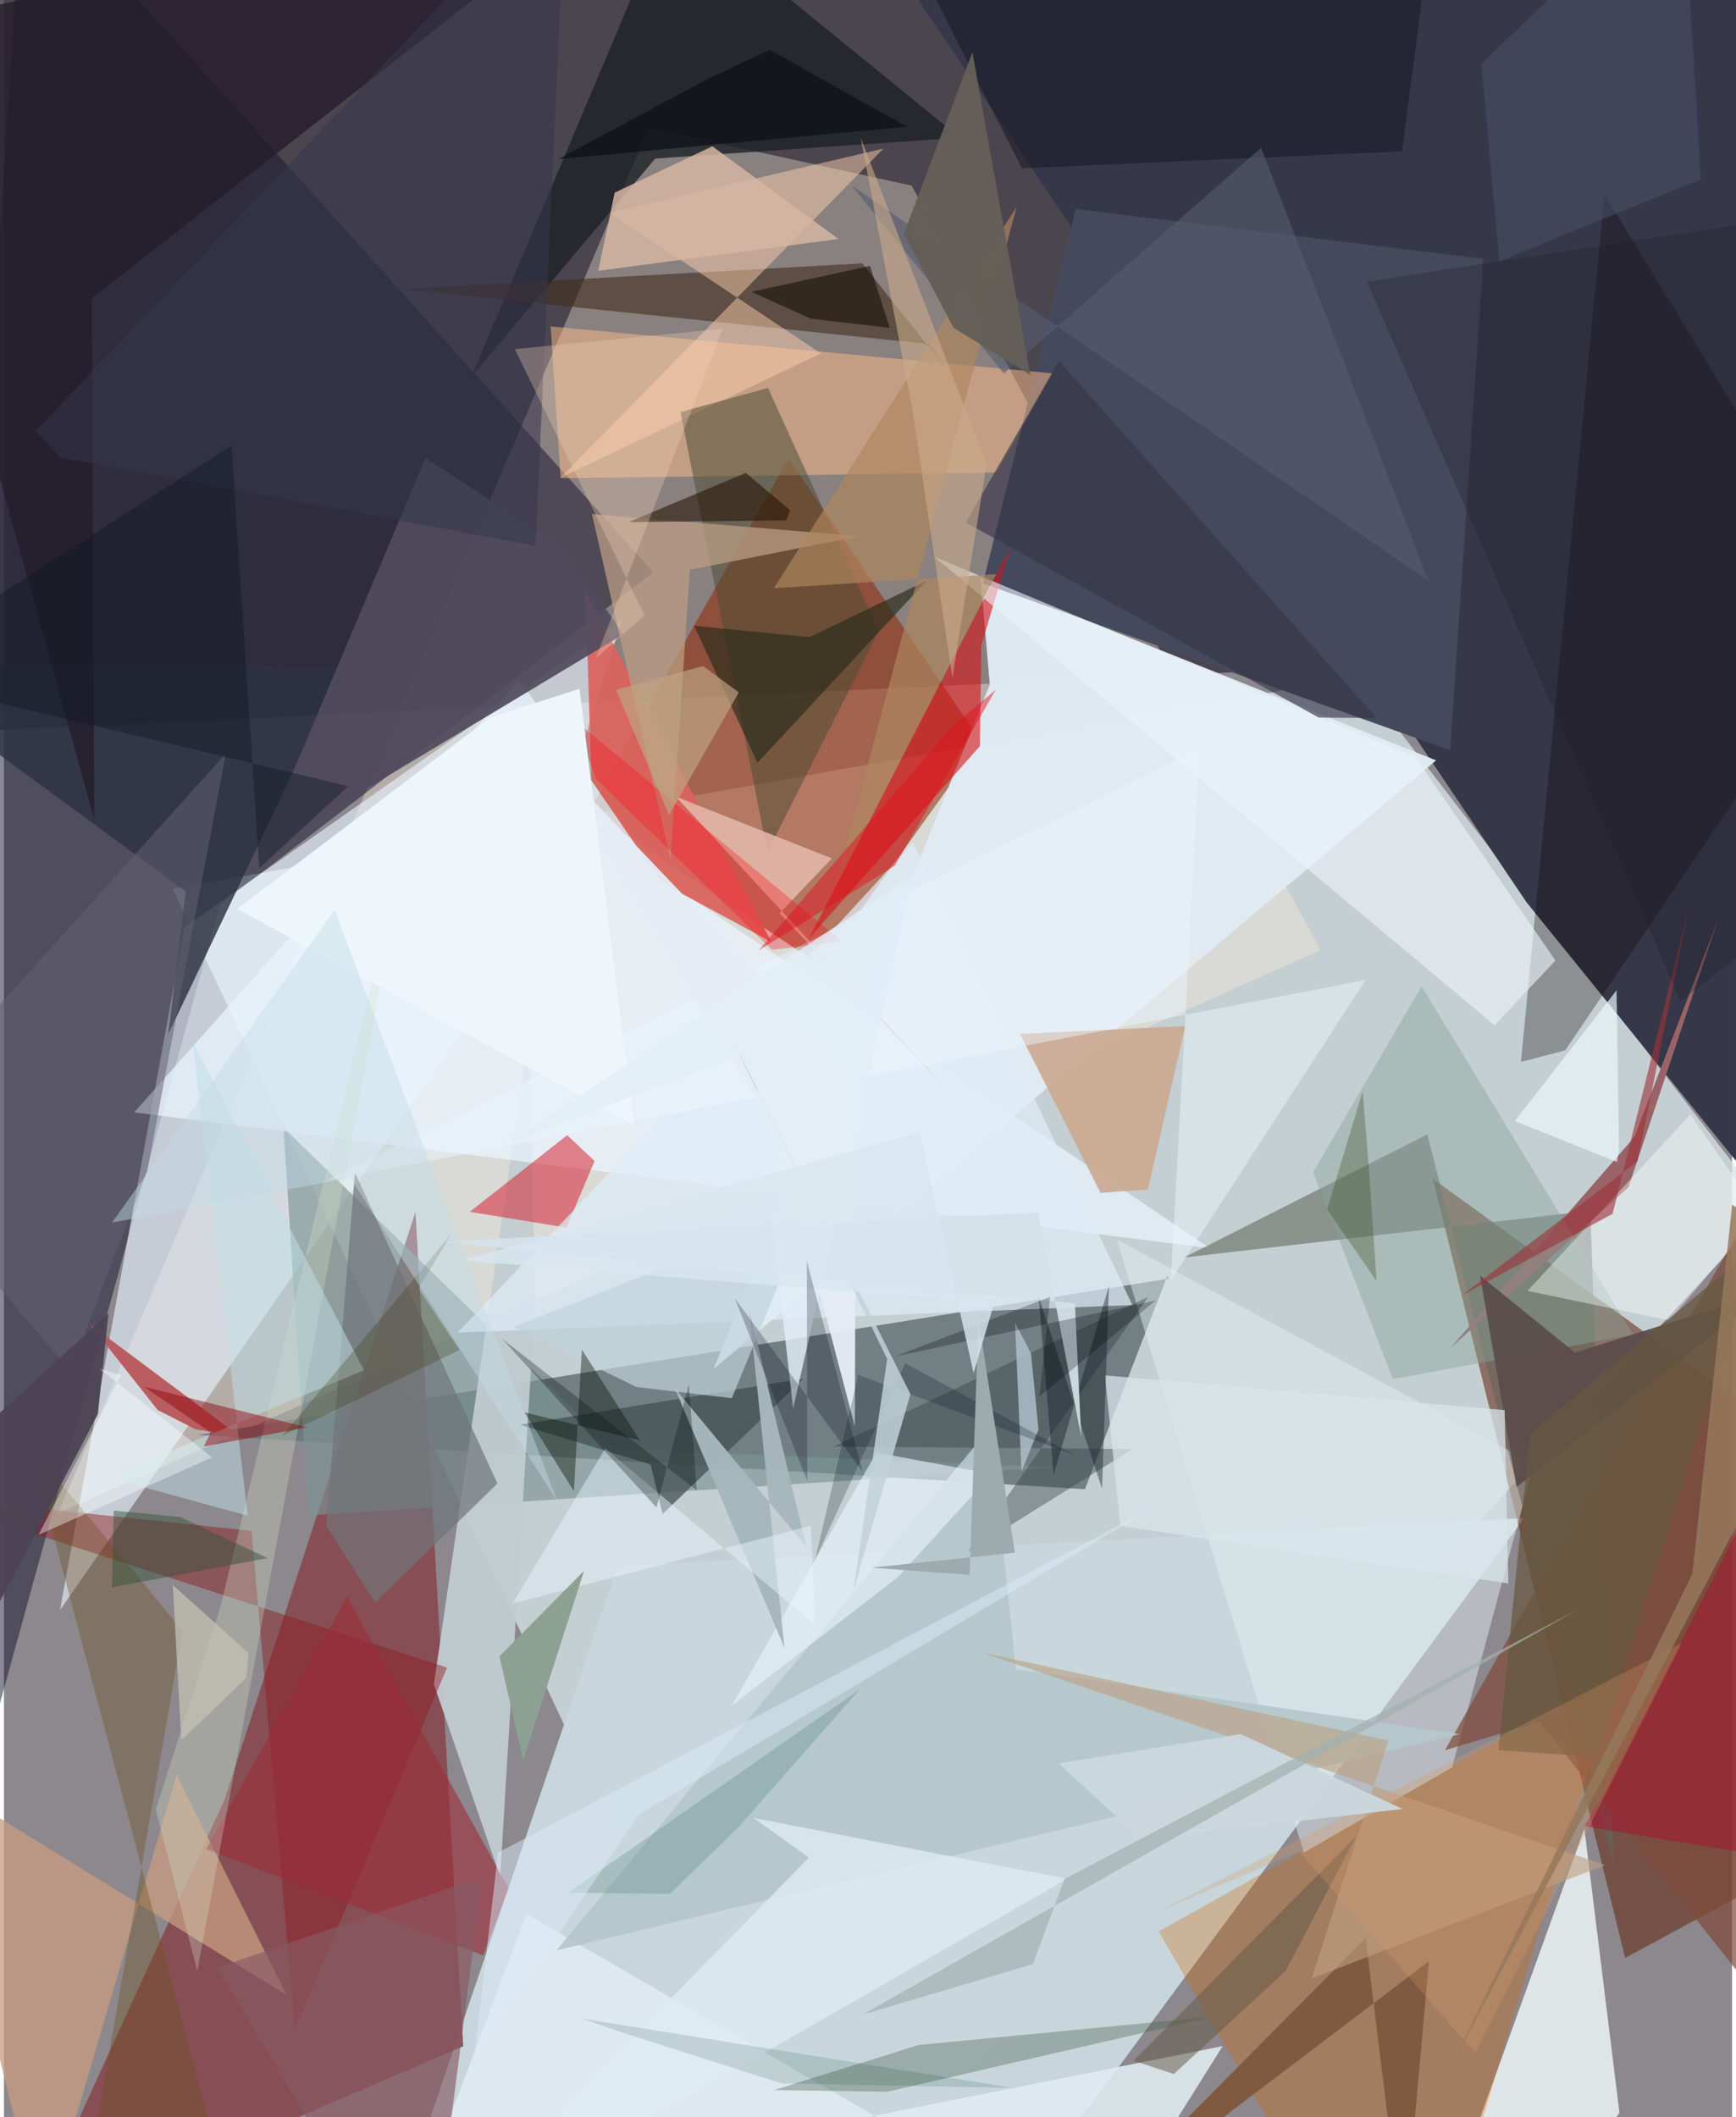 <svg xmlns="http://www.w3.org/2000/svg" width="228" height="278" viewBox="0 0 836 1024"><path fill="#8d888d" d="M0 0h836v1024H0z"/><path fill="#d6e3e6" fill-opacity=".761" d="M81.683 429.839L388.825 1086l464.813-501.187-198.68-257.312z"/><path fill="#39333d" fill-opacity=".78" d="M827.532-62L898 310.918l-960 45V-62z"/><path fill="#fff2e0" fill-opacity=".345" d="M636.821 459.585L26.13 731.962 311.87 61.851l127.25 27.938z"/><path fill="#363748" fill-opacity=".992" d="M872.18 603.781L883.5-62 440.275-3.073l296.348 439.55z"/><path fill="#c6d6db" fill-opacity=".992" d="M195.006 1057.441l101.995-299.993 438.484-23.229-224.166 303.272z"/><path fill="#12122b" fill-opacity=".498" d="M9.373-62l304.802 338.796-209.725 160.77L-62 1041.97z"/><path fill="#6a777c" fill-opacity=".914" d="M93.88 694.02l429.066 26.26L562.9 616.877l.514 1.534z"/><path fill="#932500" fill-opacity=".533" d="M379.574 221.773l93.21 136.984-77.637 108.325-111.952-74.997z"/><path fill="#652b17" fill-opacity=".58" d="M898 719.952l-5.935 168.76L784.3 946.98l-93.059-376.888z"/><path fill="#88484f" fill-opacity=".898" d="M222.198 989.705l-211.343 90.731 95.77-209.83 92.447-284.423z"/><path fill="#e9f5ff" fill-opacity=".62" d="M27.133 778.677l60.223-330.232 211.558-148.54-50.936 161.675z"/><path fill="#e2eaf2" fill-opacity=".973" d="M472.503 279.626l220.334 88.127-349.573 294.45 133.668-331.016z"/><path fill="#eff7f7" fill-opacity=".831" d="M764.547 884.481L691.907 1086l50.365-7.719 39.257-56.464z"/><path fill="#45495e" d="M699.62 362.824l16.102-237.63-197.206-24.092-44.925 181.045z"/><path fill="#d76500" fill-opacity=".302" d="M646.834 1086h50.1l82.986-275.958-221.3 124.16z"/><path fill="#7c9594" fill-opacity=".655" d="M147.252 732.91l-12.024-187.52 159.7 155.345 213.916 8.927z"/><path fill="#fbbe8c" fill-opacity=".498" d="M507.246 180.557l-26.978 48.018-210.986 2.679-4.801-73.369z"/><path fill="#c2ccd0" fill-opacity=".937" d="M207.987 814.635l32.067 93.133 16.841-277.53-2.569-132.57z"/><path fill="#eaf4fd" fill-opacity=".725" d="M317.31 424.12l266.148 179.63-520.463-65.732 186.162-209.382z"/><path fill="#1d2025" fill-opacity=".788" d="M322.96-46.976L462.494 66.602 315.029 76.704 226.155 182.14z"/><path fill="#e2eff1" fill-opacity=".49" d="M538.377 599.516l90.499 296.51 71.682-41.152 39.601-146.81z"/><path fill="#62655a" fill-opacity=".576" d="M767.425 585.601l11.423 316.517-90.267-353.45-117.666 59.538z"/><path fill="#e0ebf1" fill-opacity=".878" d="M589.58 989.642l-390.28 77.852L252.772 925.7 529.118 1086z"/><path fill="#412c1a" fill-opacity=".592" d="M448.252 166.493l7.496 11.812-40.535-50.937-223.026 12.433z"/><path fill="#ffd1af" fill-opacity=".486" d="M425.478 71.858l-156.105 159.1 125.871-60.031-102.231-68.046z"/><path fill="#2e3141" fill-opacity=".82" d="M164.078 322.37L-62 321.085 87.937 431.173l-8.468 69.074z"/><path fill="#da635c" fill-opacity=".933" d="M281.31 286.164l90.026 169.495-53.457-28.853-33.637-49.394z"/><path fill="#4d4e35" fill-opacity=".533" d="M423.218 305.358l-53.884 106.788-42.052-212.837 42.337-11.646z"/><path fill="#d71117" fill-opacity=".596" d="M472.786 312.363l14.072-47.457-97.424 188.919 82.702-92.915z"/><path fill="#0c0605" fill-opacity=".306" d="M774.276 93.869l-40.398 419.75 21.391-5.595L898 297.114z"/><path fill="#7e4c3c" fill-opacity=".718" d="M742.857 832.795L898 1028.433 857.315 563.35 697.08 846.57z"/><path fill="#b4c8cc" fill-opacity=".937" d="M704.266 838.714l-214.743-31.432-12.284-116.925L267.21 943.365z"/><path fill="#8b1a1d" fill-opacity=".451" d="M214.343 806.56L-42.83 723.19l162.592 17.25 21.013 240.986z"/><path fill="#d62734" fill-opacity=".549" d="M272.06 593.742l-46.74-7.62 47.155-37.059 13.273 12.468z"/><path fill="#c79b82" fill-opacity=".765" d="M-35.732 858.606l172.471 106.317L83.52 858.496l-64.989 220.8z"/><path fill="#b95b5f" fill-opacity=".973" d="M41.573 640.473l72.692 54.31-21.645-3.505-18.298-9.323z"/><path fill="#caaa91" fill-opacity=".914" d="M553.4 575.274l-22.905 1.704-38.93-76.921 79.922-3.78z"/><path fill="#241e2a" fill-opacity=".792" d="M43.66 396.266L42.605 144.22 305.954-62-62 14.605z"/><path fill="#deecf6" fill-opacity=".714" d="M545.876 631.171L219.463 644.54l80.035-84.344 140.363-152.649z"/><path fill="#514c5d" fill-opacity=".922" d="M203.96 221.53l-80.85 191.394 176.656-106.209-30.006-42.5z"/><path fill="#bb9b82" fill-opacity=".753" d="M284.477 248.64l129.217 10.688-81.85 16.265-9.4 139.967z"/><path fill="#9a6367" d="M785.888 574.232l-86.303 77.921 89.117-102.14 40.573-105.462z"/><path fill="#435153" fill-opacity=".753" d="M312.794 708.3l-63.099-19.213 137.165-22.34-68.224 65.516z"/><path fill="#ebf4fa" fill-opacity=".62" d="M450.034 269.279l232.961 97.106 67.565 98.202-29.426 31.293z"/><path fill="#87a69b" fill-opacity=".431" d="M633.286 566.98l52.529-90.022 102.262 168.576-116.177 21.52z"/><path fill="#445f48" fill-opacity=".353" d="M585.402 975.31l-158.122 36.387-54.795-.786 70.043-21.824z"/><path fill="#7f5941" fill-opacity=".988" d="M520.862 1076.42l137.866-139.002L677.048 1086l12.319-137.415z"/><path fill="#6f5222" fill-opacity=".38" d="M12.443 699.144l73.925 89.563L34.775 1086h80.289z"/><path fill="#15141f" fill-opacity=".494" d="M419.429-62l73.029 143.416 183.9-8.233 9.808-75.05z"/><path fill="#344648" fill-opacity=".424" d="M466.532 750.45l79.45-49.587-144.558-1.23 152.12-72.355z"/><path fill="#d5b6a2" fill-opacity=".847" d="M287.487 130.968l7.972-37.791 47.257-22.428 60.981 44.845z"/><path fill="#e8f4fd" fill-opacity=".624" d="M432.52 762.725l-80.387 62.165 69.937-122.336 55.896 10.396z"/><path fill="#5a4c4b" fill-opacity=".925" d="M852.894 625.098l-121.122 94.106L714.12 616.99l45.847 37.203z"/><path fill="#2b2b1b" fill-opacity=".663" d="M364.532 368.963l-30.6-66.305 55.822 5.517 56.555-27.285z"/><path fill="#ae875f" fill-opacity=".671" d="M480.044 277.68l-77.91 151.332 87.827-329.105-117.513 184.59z"/><path fill="#fbfefe" fill-opacity=".404" d="M849.402 586.927L815.824 539l-78.777 85.365 68.757 14.292z"/><path fill="#707478" fill-opacity=".698" d="M169.825 567.124l68.912 150.41-59.13 57.585-23.747-37.068z"/><path fill="#9c2c38" fill-opacity=".596" d="M97.843 894.263l68.058-122.09 78.183 141.041-12.254 32.555z"/><path fill="#dfebf4" fill-opacity=".769" d="M389.461 898.387L205.614 1086l308.694-177.24-151.768-29.519z"/><path fill="#bca081" fill-opacity=".616" d="M774.582 902.082l-141.994 54.847 37.171-115.06-196.851-42.702z"/><path fill="#d4e3c7" fill-opacity=".306" d="M73.446 875.184l31.366-98.32 91.497-377.312-102.775 553.83z"/><path fill="#bedfe6" fill-opacity=".514" d="M91.398 504.002l26.491 229.076-67.799-18.55 124.071-51.8z"/><path fill="#e3b8aa" fill-opacity=".863" d="M400.535 415.182l-75.54-29.892L456.12 526.803l-80.87-85.093z"/><path fill="#adbfc6" fill-opacity=".851" d="M492.256 711.727l8.233-20.313-3.65-36.906-7.727-14.77z"/><path fill="#383547" fill-opacity=".635" d="M510.35 174.558l153.697 172.74-27.973-.223-170.77-94.384z"/><path fill="#ae0a29" fill-opacity=".451" d="M775.273 865.531l-10.822 17.746L898 905.337v-283.14z"/><path fill="#565c70" fill-opacity=".612" d="M689.083 280.802L410.15 89.815l73.578 90.824L608.176 71.49z"/><path fill="#251001" fill-opacity=".561" d="M380.34 246.793l-1.96 4.918-76.16.828 56.664-23.836z"/><path fill="#a7b8bd" fill-opacity=".969" d="M377.62 797.104l-53.197-125.857 63.829 77.063-27.957-115.88z"/><path fill="#bed4db" fill-opacity=".694" d="M305.994 670.856L246.5 641.8l142.947-56.545-37.305 91.005z"/><path fill="#646173" fill-opacity=".533" d="M32.077 663.153L-62 552.511l169.312-188.042-37.9 201.545z"/><path fill="#0a170b" fill-opacity=".42" d="M307.622 696.644l-55.71-13.504 23.814 38.17 3.83-68.572z"/><path fill="#eaf5fd" fill-opacity=".486" d="M658.69 473.977l-503.238 97.25 423.201-209.563-14.184 257.733z"/><path fill="#e8f7ff" fill-opacity=".463" d="M246.017 775.633l44.883-75.08 101.613 85.47-2.204-48.067z"/><path fill="#ff000f" fill-opacity=".294" d="M371.609 459.401l-84.984-82.508-10.915-28.836 129.657 107.238z"/><path fill="#36354e" fill-opacity=".549" d="M27.389 221.36l-11.933-12.95L272.028-62 257.14 263.96z"/><path fill="#8da094" fill-opacity=".988" d="M261.194 779.378l-21.46 21.718 11.453 50.505 29.437-91.818z"/><path fill="#e5ecf4" fill-opacity=".957" d="M411.628 689.894l.633-169.447-156.209-163.565 118.322 191.054z"/><path fill="#cbaa8a" fill-opacity=".592" d="M475.393 224.445L414.48 66.665l25.217 132.92 19.139 128.206z"/><path fill="#895a64" fill-opacity=".651" d="M216.556 1023.477L183.313 1086l-80.006-134.319 128.135-43.962z"/><path fill="#d9e5ea" fill-opacity=".741" d="M532.63 665.227l193.376 16.802 1.756 83.82-187.705-27.77z"/><path fill="#f2d2bb" fill-opacity=".318" d="M247.14 168.864l62.768 128.72-23.66 20.93 61.548-159.541z"/><path fill="#110d00" fill-opacity=".549" d="M390.514 154.193l37.99 4.365-9.578-29.941-57.332 12.53z"/><path fill="#104e34" fill-opacity=".173" d="M355.177 883.944L322.197 916l-49.183-.565 140.93-98.3z"/><path fill="#8e0207" fill-opacity=".463" d="M146.633 690.368l-49.944 9.238 3.307-6.798-32.256-22.11z"/><path fill="#eef9fe" fill-opacity=".678" d="M780.122 478.981l1.213 77.094-1.029 5.954-49.359-19.834z"/><path fill="#4a4f68" fill-opacity=".557" d="M723.38 126.322l97.595-39.63L811.833-62 714.71 30.819z"/><path fill="#9b3438" fill-opacity=".624" d="M815.506 437.385L778.21 587.078l-72.825 39.399 84.9-64.839z"/><path fill="#bea482" fill-opacity=".682" d="M338.197 322.135l-42.077 11.52 25.673 60.598L355.5 334.89z"/><path fill="#03181f" fill-opacity=".235" d="M436.014 659.393l82.543 44.64-105.323-39.064-20.803 89.402z"/><path fill="#131e22" fill-opacity=".427" d="M534.564 621.999l-26.811 91.411-7.135-85.898 30.618 92.516z"/><path fill="#c1d2d9" fill-opacity=".843" d="M347.216 492.375l80.06 164.94-16.323 112.052 27.59-95.075z"/><path fill="#9cacae" d="M489.064 750.983l-69.524 7.248 47.629 3.517 4.268-123.541z"/><path fill="#635748" fill-opacity=".518" d="M565.935 1003.13l-19.48-6.45L654.06 888.278l-33.953 64.97z"/><path fill="#eff6fb" d="M304.873 544.27L112.896 439.608l122.155-92.414 43.357-14.068z"/><path fill="#345137" fill-opacity=".471" d="M85.26 733.742l42.272 19.837-75.29 14.188.856-37.158z"/><path fill="#ddeaf6" fill-opacity=".49" d="M307.243 877.564L227.328 996.54l11.703-100.475 318.94-168.061z"/><path fill="#66583f" fill-opacity=".706" d="M738.23 693.404l110.837-91.72-78.653 248.075-47.37-3.234z"/><path fill="#101725" fill-opacity=".416" d="M-62 325.884l228.586 54.326-43.081 39.685-13.439-204.347z"/><path fill="#da9c65" fill-opacity=".267" d="M558.48 924.549l68.152-29.019 85.044 97.373 100.12-198.29z"/><path fill="#d3e1e9" fill-opacity=".914" d="M500.173 586.454L208.26 600.518l309.834 29.864 3.042 64.424z"/><path fill="#cbd7dc" fill-opacity=".976" d="M676.568 874.913l-78.287-36.196-88.072 14.145 39.948 36.79z"/><path fill="#635e57" fill-opacity=".976" d="M468.514 25.279l27.996 156.034-37.108-22.73-24.067-45.516z"/><path fill="#353001" fill-opacity=".247" d="M216.61 596.617l-81.931 97.856 85.724-41.536-19.888-29.616z"/><path fill="#e20e1d" fill-opacity=".467" d="M458.723 351.4l-93.58 108.233 65.875-40.95 48.796-85.086z"/><path fill="#000005" fill-opacity=".255" d="M557.156 629.019l-56.285 46.476 5.203-48.223-75.083 28.814z"/><path fill="#95795c" fill-opacity=".855" d="M699.728 1000.037l117.068-238.818 19.284-178.55L898 624.724z"/><path fill="#e2edf6" fill-opacity=".824" d="M241.415 554.132l198.68-130.977-58.318 258.062-19.595-173.242z"/><path fill="#2e3e12" fill-opacity=".29" d="M640.091 584.942l17.208-57.2 3.044 37.703 3.682 54.215z"/><path fill="#231f27" fill-opacity=".314" d="M898 99.627l-20.409 333.16-66.459 51.424-151.77-347.98z"/><path fill="#4c4453" fill-opacity=".949" d="M45.45 683.898l5.121-48.569L-62 738.155V889.42z"/><path fill="#023928" fill-opacity=".141" d="M376.181 1007.684l111.796 2.164-208.331-33.516 17.406 6.043z"/><path fill="#bfbfb1" fill-opacity=".788" d="M85.82 841.723L81.684 766.6l36.614 32.915-.993 12.013z"/><path fill="#f8ffff" fill-opacity=".392" d="M100.685 704.892l-84.004 37.477 40.046-77.283-10.527-3.085z"/><path fill="#d8e6ef" fill-opacity=".82" d="M479.046 630.211L221.403 609.64l221.524-62.075L469.093 664.1z"/><path fill="#0b1415" fill-opacity=".306" d="M315.657 729.091l15.69-59.465 3.822 51.248-94.166-73.306z"/><path fill="#c1dce5" fill-opacity=".451" d="M159.985 440.068L267.543 725.8l-99.99-156.159-115.24 21.663z"/><path fill="#a2b0af" fill-opacity=".714" d="M415.223 974.44l82.546-24.47 15.224-41.132L761.77 778.286z"/><path fill="#0f1217" fill-opacity=".773" d="M268.32 76.916l71.419-38.372 30.74-14.444 66.26 37.182z"/><path fill="#000115" fill-opacity=".235" d="M388.407 609.906L415.4 711.899l-61.895-84.036 35.085 88.3z"/></svg>
